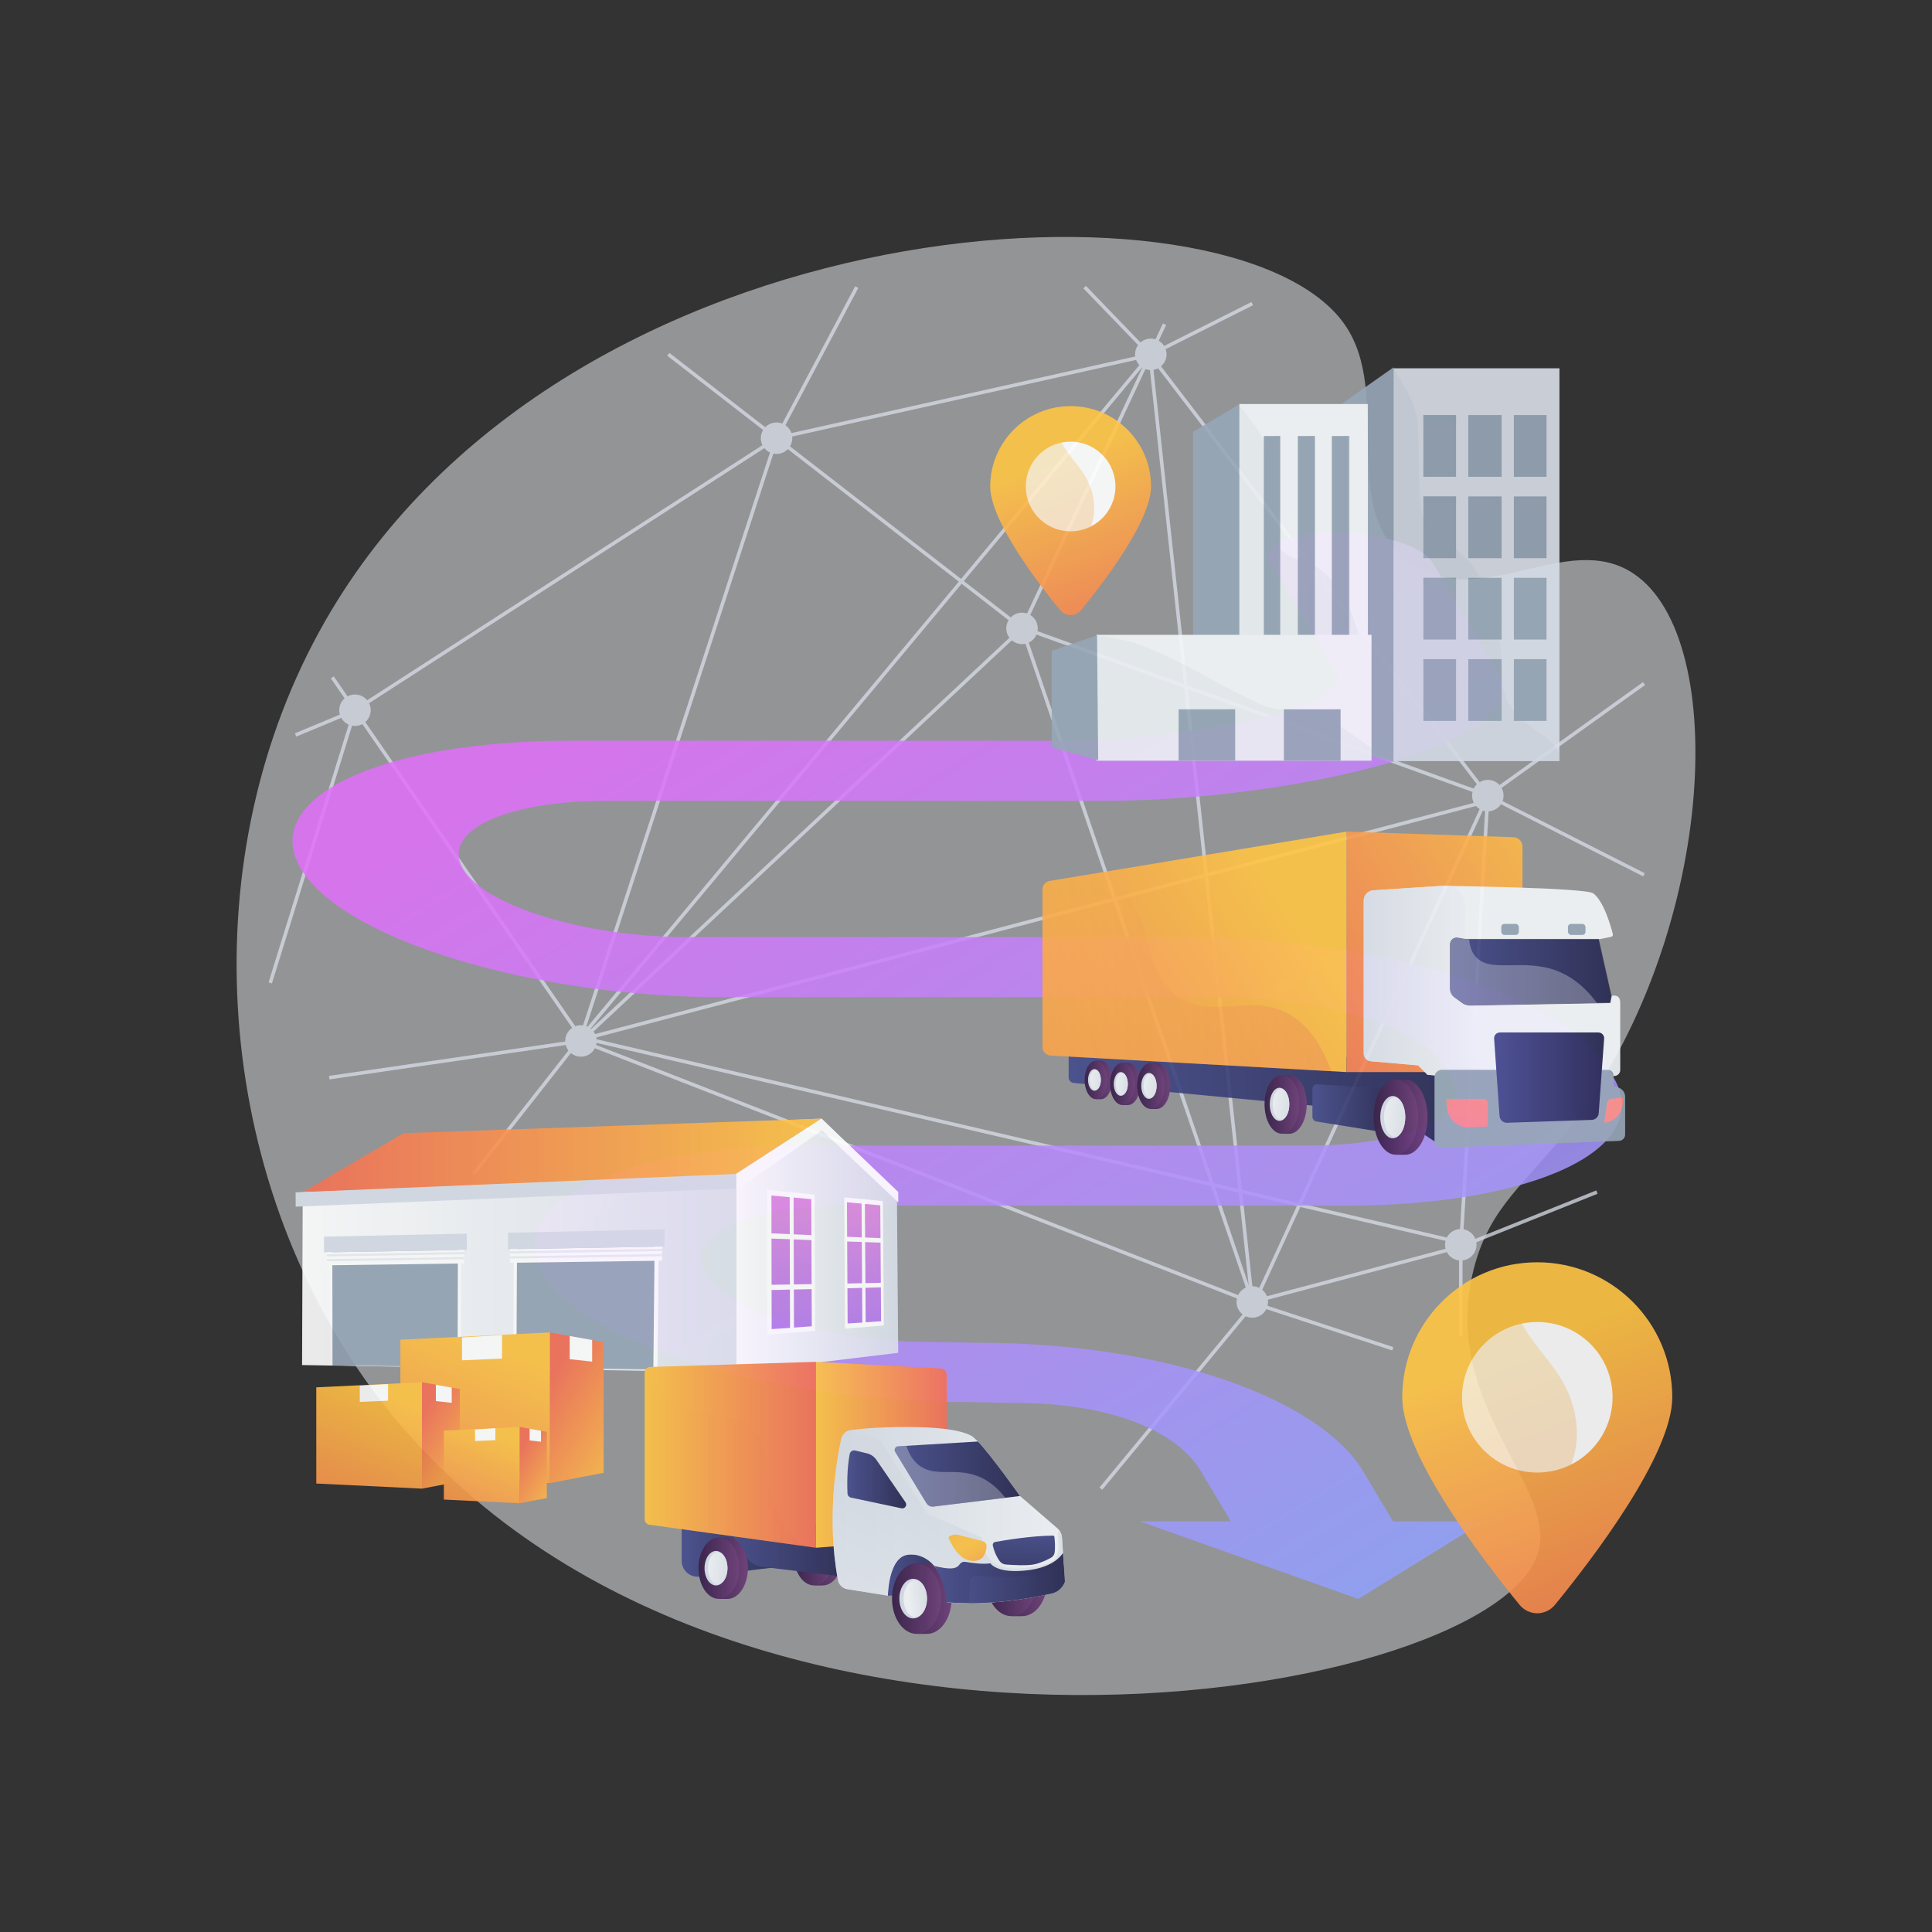 <?xml version="1.0" encoding="UTF-8"?>
<svg xmlns="http://www.w3.org/2000/svg" xmlns:xlink="http://www.w3.org/1999/xlink" viewBox="0 0 3710 3710">
  <rect x="0" y="0" width="3710" height="3710" fill="#333333" stroke="none"/>
  <defs>
    <style>
      .cls-1 {
        fill: url(#linear-gradient-2);
      }

      .cls-2 {
        fill: url(#linear-gradient-51);
      }

      .cls-3, .cls-4, .cls-5 {
        fill: #fff;
      }

      .cls-6 {
        fill: url(#linear-gradient-17);
      }

      .cls-7, .cls-8, .cls-9 {
        fill: #97a6b7;
      }

      .cls-10 {
        fill: url(#linear-gradient-43);
      }

      .cls-11 {
        fill: url(#linear-gradient-15);
      }

      .cls-12 {
        fill: url(#linear-gradient-58);
      }

      .cls-13 {
        opacity: .9;
      }

      .cls-14 {
        fill: url(#linear-gradient-18);
      }

      .cls-15 {
        fill: url(#linear-gradient-56);
      }

      .cls-16 {
        fill: url(#linear-gradient-40);
      }

      .cls-17 {
        fill: url(#linear-gradient-52);
      }

      .cls-18 {
        fill: url(#linear-gradient-28);
      }

      .cls-19 {
        fill: url(#linear-gradient-14);
      }

      .cls-20 {
        fill: url(#linear-gradient-36);
      }

      .cls-21 {
        fill: url(#linear-gradient-20);
      }

      .cls-22 {
        fill: url(#linear-gradient-6);
      }

      .cls-23 {
        fill: url(#linear-gradient-53);
      }

      .cls-24 {
        isolation: isolate;
      }

      .cls-25 {
        fill: url(#linear-gradient-60);
      }

      .cls-4 {
        mix-blend-mode: overlay;
      }

      .cls-4, .cls-26, .cls-27, .cls-28 {
        opacity: .3;
      }

      .cls-29 {
        fill: url(#linear-gradient-35);
      }

      .cls-30 {
        fill: url(#linear-gradient-48);
      }

      .cls-31 {
        fill: url(#linear-gradient-32);
      }

      .cls-32, .cls-33, .cls-9 {
        opacity: .5;
      }

      .cls-32, .cls-34 {
        fill: #f4f7fa;
      }

      .cls-35 {
        fill: url(#linear-gradient-11);
      }

      .cls-36 {
        fill: url(#linear-gradient-50);
      }

      .cls-37 {
        fill: url(#linear-gradient-63);
      }

      .cls-38 {
        fill: url(#linear-gradient-67);
      }

      .cls-39 {
        fill: url(#linear-gradient-66);
      }

      .cls-39, .cls-40, .cls-41, .cls-26, .cls-27, .cls-33, .cls-42, .cls-8, .cls-28, .cls-9 {
        mix-blend-mode: multiply;
      }

      .cls-39, .cls-42 {
        opacity: .6;
      }

      .cls-43 {
        fill: url(#linear-gradient-39);
      }

      .cls-44 {
        fill: url(#linear-gradient);
        opacity: .85;
      }

      .cls-45 {
        fill: url(#linear-gradient-10);
      }

      .cls-5 {
        mix-blend-mode: soft-light;
      }

      .cls-40 {
        fill: url(#linear-gradient-26);
        opacity: .8;
      }

      .cls-46 {
        fill: gray;
      }

      .cls-47 {
        fill: url(#linear-gradient-49);
      }

      .cls-48 {
        fill: url(#linear-gradient-37);
      }

      .cls-49 {
        fill: url(#linear-gradient-16);
      }

      .cls-41, .cls-8 {
        opacity: .1;
      }

      .cls-50 {
        opacity: .75;
      }

      .cls-51 {
        fill: url(#linear-gradient-31);
      }

      .cls-52 {
        fill: url(#linear-gradient-62);
      }

      .cls-53 {
        fill: url(#linear-gradient-41);
      }

      .cls-54 {
        fill: #d8dee8;
      }

      .cls-27 {
        fill: url(#linear-gradient-25);
      }

      .cls-55 {
        fill: url(#linear-gradient-21);
      }

      .cls-56 {
        fill: url(#linear-gradient-5);
      }

      .cls-57 {
        fill: url(#linear-gradient-64);
      }

      .cls-58 {
        fill: url(#linear-gradient-54);
      }

      .cls-59 {
        fill: url(#linear-gradient-45);
      }

      .cls-60 {
        fill: url(#linear-gradient-55);
      }

      .cls-61 {
        fill: url(#linear-gradient-34);
      }

      .cls-62 {
        fill: url(#linear-gradient-65);
      }

      .cls-42 {
        fill: url(#linear-gradient-61);
      }

      .cls-63 {
        fill: url(#linear-gradient-7);
      }

      .cls-64 {
        fill: url(#linear-gradient-24);
      }

      .cls-65 {
        fill: url(#linear-gradient-9);
      }

      .cls-66 {
        fill: url(#linear-gradient-22);
      }

      .cls-67 {
        fill: url(#linear-gradient-42);
      }

      .cls-68 {
        fill: url(#linear-gradient-3);
      }

      .cls-28 {
        fill: url(#linear-gradient-59);
      }

      .cls-69 {
        fill: url(#linear-gradient-27);
      }

      .cls-70 {
        fill: url(#linear-gradient-33);
      }

      .cls-71 {
        fill: url(#linear-gradient-38);
      }

      .cls-72 {
        fill: url(#linear-gradient-29);
      }

      .cls-73 {
        fill: url(#linear-gradient-30);
      }

      .cls-74 {
        fill: url(#linear-gradient-23);
      }

      .cls-75 {
        fill: url(#linear-gradient-19);
      }

      .cls-76 {
        fill: url(#linear-gradient-4);
      }

      .cls-77 {
        fill: url(#linear-gradient-8);
      }

      .cls-78 {
        fill: url(#linear-gradient-44);
      }

      .cls-79 {
        fill: url(#linear-gradient-57);
      }

      .cls-80 {
        fill: url(#linear-gradient-47);
      }

      .cls-81 {
        fill: url(#linear-gradient-46);
      }

      .cls-82 {
        fill: url(#linear-gradient-12);
      }

      .cls-83 {
        fill: url(#linear-gradient-13);
      }
    </style>
    <linearGradient id="linear-gradient" x1="2834.69" y1="3305.42" x2="1536.5" y2="1170.51" gradientUnits="userSpaceOnUse">
      <stop offset="0" stop-color="#85a8ff"/>
      <stop offset="1" stop-color="#e16ffb"/>
    </linearGradient>
    <linearGradient id="linear-gradient-2" x1="2918.59" y1="2589.06" x2="3179.64" y2="3261.47" gradientUnits="userSpaceOnUse">
      <stop offset="0" stop-color="#ffc444"/>
      <stop offset=".31" stop-color="#fba94a"/>
      <stop offset="1" stop-color="#f36f56"/>
    </linearGradient>
    <linearGradient id="linear-gradient-3" x1="2825.11" y1="2625.34" x2="3086.17" y2="3297.76" xlink:href="#linear-gradient-2"/>
    <linearGradient id="linear-gradient-4" x1="2036.05" y1="878.2" x2="2191.52" y2="1278.64" xlink:href="#linear-gradient-2"/>
    <linearGradient id="linear-gradient-5" x1="1980.39" y1="899.81" x2="2135.85" y2="1300.25" xlink:href="#linear-gradient-2"/>
    <linearGradient id="linear-gradient-6" x1="2052.1" y1="2100.56" x2="2868.3" y2="2100.56" gradientUnits="userSpaceOnUse">
      <stop offset="0" stop-color="#444b8c"/>
      <stop offset="1" stop-color="#26264f"/>
    </linearGradient>
    <linearGradient id="linear-gradient-7" x1="2520.24" y1="2129.61" x2="2674.53" y2="2129.61" xlink:href="#linear-gradient-6"/>
    <linearGradient id="linear-gradient-8" x1="2092.06" y1="2073.77" x2="2135.88" y2="2073.77" gradientUnits="userSpaceOnUse">
      <stop offset="0" stop-color="#311944"/>
      <stop offset="1" stop-color="#6b3976"/>
    </linearGradient>
    <linearGradient id="linear-gradient-9" x1="2082.83" x2="2126.65" xlink:href="#linear-gradient-8"/>
    <linearGradient id="linear-gradient-10" x1="2125.51" y1="2076.73" x2="2091.29" y2="2072.13" gradientUnits="userSpaceOnUse">
      <stop offset="0" stop-color="#d8dee8"/>
      <stop offset="1" stop-color="#f4f7fa"/>
    </linearGradient>
    <linearGradient id="linear-gradient-11" x1="2141.74" y1="2081.48" x2="2189.76" y2="2081.48" xlink:href="#linear-gradient-8"/>
    <linearGradient id="linear-gradient-12" x1="2131.63" y1="2081.48" x2="2179.64" y2="2081.48" xlink:href="#linear-gradient-8"/>
    <linearGradient id="linear-gradient-13" x1="2178.4" y1="2084.72" x2="2140.91" y2="2079.68" xlink:href="#linear-gradient-10"/>
    <linearGradient id="linear-gradient-14" x1="2194.81" y1="2085.21" x2="2247.23" y2="2085.21" xlink:href="#linear-gradient-8"/>
    <linearGradient id="linear-gradient-15" x1="2183.77" y1="2085.21" x2="2236.19" y2="2085.21" xlink:href="#linear-gradient-8"/>
    <linearGradient id="linear-gradient-16" x1="2234.83" y1="2088.75" x2="2193.9" y2="2083.24" xlink:href="#linear-gradient-10"/>
    <linearGradient id="linear-gradient-17" x1="2442.41" y1="2120.58" x2="2509.33" y2="2120.58" xlink:href="#linear-gradient-8"/>
    <linearGradient id="linear-gradient-18" x1="2428.31" y1="2120.58" x2="2495.24" y2="2120.58" xlink:href="#linear-gradient-8"/>
    <linearGradient id="linear-gradient-19" x1="2493.5" y1="2125.1" x2="2441.24" y2="2118.06" xlink:href="#linear-gradient-10"/>
    <linearGradient id="linear-gradient-20" x1="2655.8" y1="2145.22" x2="2741.3" y2="2145.22" xlink:href="#linear-gradient-8"/>
    <linearGradient id="linear-gradient-21" x1="2637.79" y1="2145.22" x2="2723.29" y2="2145.22" xlink:href="#linear-gradient-8"/>
    <linearGradient id="linear-gradient-22" x1="2721.08" y1="2150.99" x2="2654.31" y2="2142.01" xlink:href="#linear-gradient-10"/>
    <linearGradient id="linear-gradient-23" x1="2484.71" y1="1754.88" x2="1621.5" y2="2315.79" xlink:href="#linear-gradient-2"/>
    <linearGradient id="linear-gradient-24" x1="3061.89" y1="1632.5" x2="2406.92" y2="2048.99" xlink:href="#linear-gradient-2"/>
    <linearGradient id="linear-gradient-25" x1="2001.91" y1="1865.15" x2="2556.59" y2="1865.15" gradientUnits="userSpaceOnUse">
      <stop offset="0" stop-color="#ffc444"/>
      <stop offset="1" stop-color="#f36f56"/>
    </linearGradient>
    <linearGradient id="linear-gradient-26" x1="2618.75" y1="1885.63" x2="2841.09" y2="1885.63" xlink:href="#linear-gradient-10"/>
    <linearGradient id="linear-gradient-27" x1="2869.1" y1="2069.34" x2="3080.43" y2="2069.34" xlink:href="#linear-gradient-6"/>
    <linearGradient id="linear-gradient-28" x1="2837.32" y1="2066.36" x2="2733.2" y2="2429.11" gradientUnits="userSpaceOnUse">
      <stop offset="0" stop-color="#ff9085"/>
      <stop offset="1" stop-color="#fb6fbb"/>
    </linearGradient>
    <linearGradient id="linear-gradient-29" x1="3095.14" y1="2140.36" x2="2991.02" y2="2503.11" xlink:href="#linear-gradient-28"/>
    <linearGradient id="linear-gradient-30" x1="2785.03" y1="1865.68" x2="3094.39" y2="1865.68" xlink:href="#linear-gradient-6"/>
    <linearGradient id="linear-gradient-31" x1="2275.7" y1="2391.77" x2="3273.25" y2="2391.77" gradientTransform="translate(3853.3) rotate(-180) scale(1 -1)" gradientUnits="userSpaceOnUse">
      <stop offset="0" stop-color="#d8dee8"/>
      <stop offset="1" stop-color="#fff"/>
    </linearGradient>
    <linearGradient id="linear-gradient-32" x1="2275.7" y1="2218.76" x2="3272" y2="2218.76" gradientTransform="translate(3853.3) rotate(-180) scale(1 -1)" xlink:href="#linear-gradient-25"/>
    <linearGradient id="linear-gradient-33" x1="2860.95" y1="2335.07" x2="2858.49" y2="2417.85" xlink:href="#linear-gradient-31"/>
    <linearGradient id="linear-gradient-34" x1="2128.47" x2="2439.1" xlink:href="#linear-gradient-31"/>
    <linearGradient id="linear-gradient-35" x1="2269.2" y1="2591.83" x2="2283.97" y2="2285.38" xlink:href="#linear-gradient-31"/>
    <linearGradient id="linear-gradient-36" x1="2202.36" y1="2283.11" x2="2178.04" y2="2718.7" gradientTransform="translate(3853.3) rotate(-180) scale(1 -1)" gradientUnits="userSpaceOnUse">
      <stop offset="0" stop-color="#e38ddd"/>
      <stop offset="1" stop-color="#9571f6"/>
    </linearGradient>
    <linearGradient id="linear-gradient-37" x1="2342.37" y1="2267.43" x2="2315.57" y2="2747.36" xlink:href="#linear-gradient-36"/>
    <linearGradient id="linear-gradient-38" x1="2641.55" y1="2587.96" x2="2856.36" y2="3115.43" gradientTransform="translate(3603.89) rotate(-180) scale(1 -1)" xlink:href="#linear-gradient-2"/>
    <linearGradient id="linear-gradient-39" x1="2374.54" y1="2788.05" x2="2563.1" y2="2671.1" gradientTransform="translate(3603.89) rotate(-180) scale(1 -1)" xlink:href="#linear-gradient-2"/>
    <linearGradient id="linear-gradient-40" x1="2859.89" y1="2674.95" x2="3011.61" y2="3047.51" gradientTransform="translate(3603.89) rotate(-180) scale(1 -1)" xlink:href="#linear-gradient-2"/>
    <linearGradient id="linear-gradient-41" x1="2671.3" y1="2816.28" x2="2804.48" y2="2733.68" gradientTransform="translate(3603.89) rotate(-180) scale(1 -1)" xlink:href="#linear-gradient-2"/>
    <linearGradient id="linear-gradient-42" x1="2653.54" y1="2754.94" x2="2762.35" y2="3022.13" gradientTransform="translate(3603.89) rotate(-180) scale(1 -1)" xlink:href="#linear-gradient-2"/>
    <linearGradient id="linear-gradient-43" x1="2518.29" y1="2856.3" x2="2613.8" y2="2797.06" gradientTransform="translate(3603.89) rotate(-180) scale(1 -1)" xlink:href="#linear-gradient-2"/>
    <linearGradient id="linear-gradient-44" x1="4437.59" y1="3018.14" x2="4583.47" y2="3018.14" gradientTransform="translate(-2745.11)" xlink:href="#linear-gradient-6"/>
    <linearGradient id="linear-gradient-45" x1="4285.74" y1="2985.56" x2="4364.09" y2="2985.56" gradientTransform="translate(-2745.11)" xlink:href="#linear-gradient-8"/>
    <linearGradient id="linear-gradient-46" x1="4269.24" y1="2985.56" x2="4347.59" y2="2985.56" gradientTransform="translate(-2745.11)" xlink:href="#linear-gradient-8"/>
    <linearGradient id="linear-gradient-47" x1="4659.71" y1="3037.44" x2="4755.69" y2="3037.44" gradientTransform="translate(-2745.11)" xlink:href="#linear-gradient-8"/>
    <linearGradient id="linear-gradient-48" x1="4639.49" y1="3037.44" x2="4735.47" y2="3037.44" gradientTransform="translate(-2745.11)" xlink:href="#linear-gradient-8"/>
    <linearGradient id="linear-gradient-49" x1="4477.96" y1="3069.78" x2="4572.45" y2="3069.78" gradientTransform="translate(-2745.11)" xlink:href="#linear-gradient-8"/>
    <linearGradient id="linear-gradient-50" x1="4458.06" y1="3069.78" x2="4552.55" y2="3069.78" gradientTransform="translate(-2745.11)" xlink:href="#linear-gradient-8"/>
    <linearGradient id="linear-gradient-51" x1="4534.79" y1="3066.3" x2="4491.53" y2="3070.98" gradientTransform="translate(-2745.11)" xlink:href="#linear-gradient-10"/>
    <linearGradient id="linear-gradient-52" x1="4054.05" y1="2977.16" x2="4259.85" y2="2977.16" gradientTransform="translate(-2745.11)" xlink:href="#linear-gradient-6"/>
    <linearGradient id="linear-gradient-53" x1="4131.22" y1="2972.15" x2="4376" y2="2972.15" gradientTransform="translate(-2745.11)" xlink:href="#linear-gradient-6"/>
    <linearGradient id="linear-gradient-54" x1="4102.9" y1="3011.4" x2="4181.25" y2="3011.4" gradientTransform="translate(-2745.11)" xlink:href="#linear-gradient-8"/>
    <linearGradient id="linear-gradient-55" x1="4086.4" y1="3011.4" x2="4164.75" y2="3011.4" gradientTransform="translate(-2745.11)" xlink:href="#linear-gradient-8"/>
    <linearGradient id="linear-gradient-56" x1="4162.48" y1="3016.66" x2="4101.67" y2="3008.48" gradientTransform="translate(-2745.11)" xlink:href="#linear-gradient-10"/>
    <linearGradient id="linear-gradient-57" x1="3983.11" y1="2793.63" x2="4312.08" y2="2793.63" gradientTransform="translate(-2745.11)" xlink:href="#linear-gradient-25"/>
    <linearGradient id="linear-gradient-58" x1="4312.08" y1="2793.63" x2="4563.1" y2="2793.63" gradientTransform="translate(-2745.11)" xlink:href="#linear-gradient-25"/>
    <linearGradient id="linear-gradient-59" x1="3983.11" y1="2797.22" x2="4281.69" y2="2797.22" gradientTransform="translate(-2745.11)" xlink:href="#linear-gradient-25"/>
    <linearGradient id="linear-gradient-60" x1="4343.98" y1="2909.48" x2="4789.95" y2="2909.48" gradientTransform="translate(-2745.11)" xlink:href="#linear-gradient-10"/>
    <linearGradient id="linear-gradient-61" x1="4564.07" y1="2917.46" x2="4358.27" y2="3243.31" gradientTransform="translate(-2745.11)" xlink:href="#linear-gradient-10"/>
    <linearGradient id="linear-gradient-62" x1="4463.09" y1="2830.66" x2="4703.84" y2="2830.66" gradientTransform="translate(-2745.11)" xlink:href="#linear-gradient-6"/>
    <linearGradient id="linear-gradient-63" x1="4711.81" y1="2934.98" x2="4709.48" y2="3072.19" gradientTransform="translate(-2745.11)" xlink:href="#linear-gradient-6"/>
    <linearGradient id="linear-gradient-64" x1="4584.77" y1="2928.26" x2="4654.15" y2="3050.65" gradientTransform="translate(-2745.11)" gradientUnits="userSpaceOnUse">
      <stop offset="0" stop-color="#fcb148"/>
      <stop offset=".05" stop-color="#fdb946"/>
      <stop offset=".14" stop-color="#fec144"/>
      <stop offset=".32" stop-color="#ffc444"/>
      <stop offset=".48" stop-color="#fdb946"/>
      <stop offset=".78" stop-color="#f99c4c"/>
      <stop offset=".87" stop-color="#f8924f"/>
      <stop offset="1" stop-color="#f8924f"/>
    </linearGradient>
    <linearGradient id="linear-gradient-65" x1="4539.31" y1="3030.39" x2="4789.95" y2="3030.39" gradientTransform="translate(-2745.11)" xlink:href="#linear-gradient-6"/>
    <linearGradient id="linear-gradient-66" x1="4605.1" y1="3041.95" x2="4789.95" y2="3041.95" gradientTransform="translate(-2745.11)" xlink:href="#linear-gradient-6"/>
    <linearGradient id="linear-gradient-67" x1="4372.13" y1="2840.85" x2="4485.27" y2="2840.85" gradientTransform="translate(-2745.11)" xlink:href="#linear-gradient-6"/>
  </defs>
  <g class="cls-24">
    <g id="Illustration">
      <path class="cls-32" d="M2582.26,623.29c94.09,135.18-16.23,354.35,123.38,456.02,135.9,98.97,302.84-63.25,430.92,21.94,189.99,126.38,155.3,704.65-122.48,1063.94-83.54,108.05-153.34,150.09-184.25,272.29-66.38,262.4,166.92,418.49,122.52,548.26-99.96,292.21-1637.34,537.41-2254.21-340.78-288.1-410.15-331.21-1002.41-73.8-1452.24,465.14-812.83,1746.82-872.77,1957.93-569.44Z"/>
      <g class="cls-50">
        <polygon class="cls-54" points="2409.97 2506.93 2406.97 2505.76 1109.27 2000.14 1113.23 1996.44 1957.34 1206.91 1281.3 683.12 1285.47 677.74 1967.84 1206.43 1964.92 1209.16 1121.85 1997.72 2406.46 2498.24 2852.39 1529.74 1970.16 1211.33 1972.48 1204.91 2861.69 1525.84 2860.14 1529.22 2409.97 2506.93"/>
        <rect class="cls-54" x="629.86" y="2030.73" width="488.25" height="6.82" transform="translate(-283.98 147.16) rotate(-8.28)"/>
        <polygon class="cls-54" points="2116.6 2860.79 2111.34 2856.45 2407.07 2498.62 2675.6 2586.85 2673.47 2593.33 2409.36 2506.55 2116.6 2860.79"/>
        <polygon class="cls-54" points="2397.62 2487.97 1958.92 1206.47 1959.5 1205.23 2233.11 621.18 2239.28 624.07 1966.27 1206.87 2404.08 2485.76 2397.62 2487.97"/>
        <polygon class="cls-54" points="3155.39 1682.96 2850.49 1528.3 3154.95 1309.9 3158.92 1315.45 2863.59 1527.29 3158.48 1676.88 3155.39 1682.96"/>
        <circle class="cls-54" cx="1962.59" cy="1206.67" r="30.22"/>
        <circle class="cls-54" cx="2857.04" cy="1527.79" r="30.22"/>
        <circle class="cls-54" cx="2404.72" cy="2500.17" r="30.22"/>
        <circle class="cls-54" cx="1115.56" cy="1998.93" r="30.22"/>
        <circle class="cls-54" cx="681.64" cy="1363.81" r="30.22"/>
        <circle class="cls-54" cx="1491.19" cy="841.44" r="30.22"/>
        <circle class="cls-54" cx="2209.87" cy="680.43" r="30.22"/>
        <circle class="cls-54" cx="2805.11" cy="2390.33" r="30.22"/>
        <polygon class="cls-54" points="2808.52 2565.48 2801.7 2565.48 2801.7 2391.47 3065.27 2286.02 3067.81 2292.35 2808.52 2396.08 2808.52 2565.48"/>
        <polygon class="cls-54" points="1116.66 1999.8 635.31 1302.72 640.92 1298.84 1114.45 1984.59 1488.55 838.53 2201.85 679.68 2080.37 553.7 2085.28 548.96 2215.2 683.69 1493.83 844.34 1116.66 1999.8"/>
        <rect class="cls-54" x="326.18" y="1622.2" width="548.28" height="6.82" transform="translate(-1130.21 1716.35) rotate(-72.73)"/>
        <polygon class="cls-54" points="568.96 1414.52 566.33 1408.22 680.05 1360.77 1488.59 839.05 1642.17 549.73 1648.2 552.93 1493.79 843.82 1493.04 844.3 683.23 1366.84 568.96 1414.52"/>
        <rect class="cls-54" x="1101.49" y="1762.54" width="1779.32" height="6.82" transform="translate(-383.82 564.8) rotate(-14.74)"/>
        <polygon class="cls-54" points="2795.26 2387.36 1116.9 1996.01 912.24 2256.43 906.88 2252.21 1114.22 1988.38 2796.82 2380.72 2795.26 2387.36"/>
        <path class="cls-54" d="M2401.76,2504.49l-195.76-1814.44L1118.18,1994.38l-5.24-4.37L2204.16,681.6l-.85-1.11,3.05-1.53,4.69-5.63,.34,3.1,191.8-96.46,3.06,6.1-192.52,96.82,646.78,843.85-.08,1.27-52.08,868.44-406.61,108.04Zm-188.54-1811.07l194.47,1802.43,394.16-104.74,51.71-862.25-640.34-835.44Z"/>
      </g>
      <path class="cls-44" d="M1628.55,2315.27h953.1c366.13,0,597.94-110.48,516.75-246.27l-13.95-23.32c-81.19-135.79-445.11-246.27-811.23-246.27h-953.1c-194.45,0-387.73-58.67-430.85-130.79-43.12-72.12,80-130.79,274.44-130.79h953.1c366.13,0,841.69-110.48,760.49-246.27l-126.67-211.86c-19.07-31.89-104.22-57.74-190.19-57.74s-140.22,25.85-121.15,57.74l126.67,211.86c43.12,72.12-323.74,130.79-518.19,130.79h-953.1c-366.13,0-597.94,110.48-516.75,246.27,81.19,135.79,445.11,246.27,811.23,246.27h953.1c194.45,0,387.73,58.67,430.85,130.79l13.95,23.32c43.12,72.12-80,130.79-274.44,130.79h-953.1c-366.13,0-597.94,110.48-516.75,246.27,81.19,135.79,445.11,246.27,811.23,246.27l94.49,1.71c194.45,0,314.25,58.67,357.37,130.79l57.72,96.54h-174.73l419.54,149.07,241.28-149.07h-174.73l-57.72-96.54c-81.19-135.79-371.63-246.27-737.76-246.27l-94.49-1.71c-194.45,0-387.73-58.67-430.85-130.79-43.12-72.12,80-130.79,274.44-130.79Z"/>
      <g class="cls-13">
        <g>
          <path class="cls-1" d="M3211.25,2683.17c0,110.77-155.18,312.9-225.41,398.7-17.48,21.35-50.15,21.35-67.62,0-70.23-85.8-225.41-287.93-225.41-398.7,0-143.16,116.06-259.22,259.22-259.22s259.22,116.06,259.22,259.22Z"/>
          <circle class="cls-3" cx="2952.03" cy="2683.17" r="144.57" transform="translate(-1032.66 2873.28) rotate(-45)"/>
          <g class="cls-26">
            <path class="cls-68" d="M2950.88,2975.44c16.45-108.31,87.97-142.97,75.69-245.24-14.16-117.94-118.59-149.35-121.11-254.32-.41-16.9,1.89-33.2,6.23-48.8-124.01,19.37-218.89,126.65-218.89,256.09,0,110.77,155.18,312.9,225.41,398.7,10.29,12.57,25.84,17.73,40.45,15.5-12.57-47.44-12.95-87.95-7.79-121.93Z"/>
          </g>
        </g>
        <g>
          <g>
            <g>
              <rect class="cls-9" x="2741.1" y="790.43" width="64.01" height="12.57"/>
              <rect class="cls-9" x="2741.1" y="946.68" width="64.01" height="12.57"/>
              <rect class="cls-9" x="2741.1" y="1102.93" width="64.01" height="12.57"/>
              <g>
                <polygon class="cls-7" points="2675.86 705.45 2675.86 1461.57 2573.97 1438.65 2573.97 777.23 2675.86 705.45"/>
                <rect class="cls-54" x="2675.86" y="707.24" width="318.73" height="754.32"/>
                <g>
                  <rect class="cls-7" x="2733.34" y="797.04" width="62.7" height="118.54"/>
                  <rect class="cls-7" x="2819.55" y="797.04" width="64.01" height="118.54"/>
                  <rect class="cls-7" x="2907.07" y="797.04" width="62.7" height="118.54"/>
                  <rect class="cls-7" x="2733.34" y="953.3" width="62.7" height="118.54"/>
                  <rect class="cls-7" x="2819.55" y="953.3" width="64.01" height="118.54"/>
                  <rect class="cls-7" x="2907.07" y="953.3" width="62.7" height="118.54"/>
                  <rect class="cls-7" x="2733.34" y="1109.55" width="62.7" height="118.54"/>
                  <rect class="cls-7" x="2819.55" y="1109.55" width="64.01" height="118.54"/>
                  <rect class="cls-7" x="2907.07" y="1109.55" width="62.7" height="118.54"/>
                  <rect class="cls-7" x="2733.34" y="1265.8" width="62.7" height="118.54"/>
                  <rect class="cls-7" x="2819.55" y="1265.8" width="64.01" height="118.54"/>
                  <rect class="cls-7" x="2907.07" y="1265.8" width="62.7" height="118.54"/>
                </g>
                <rect class="cls-9" x="2733.34" y="797.04" width="62.7" height="12.57"/>
                <rect class="cls-9" x="2733.34" y="953.3" width="62.7" height="12.57"/>
                <rect class="cls-9" x="2733.34" y="1109.55" width="62.7" height="12.57"/>
                <rect class="cls-9" x="2733.34" y="1265.8" width="62.7" height="12.57"/>
                <path class="cls-8" d="M2994.59,1449.05v12.52h-318.73l-101.89-22.92v-111.93c6.82-23.87,15.05-47.11,24.82-66.31,37.45-73.64,25.25-103.58,33.09-157.46,7.84-53.88-9.58-346.02,43.98-395.72,50.07,83.21,46.59,79.62,48.33,168.23,.93,47.4,.86,89.32,9.14,120.44,7.18,27.05,20.68,45.92,46.59,53.16,5.45,1.53,10.83,3.95,16.11,7.2,16.85,10.33,32.7,28.99,46.12,53.27,17.66,31.88,31.21,73.44,37.52,118.54,1.74,12.34,2.93,24.96,3.5,37.72,.2,4.24,.33,8.51,.38,12.79,.05,3.72,.05,7.44,0,11.15-.03,1.31-.03,2.6,0,3.88,.25,32.22,9.91,54.44,23.51,71.48,5.76,7.22,12.23,13.51,18.99,19.24,27.03,22.88,58.72,36.69,68.53,64.71Z"/>
              </g>
            </g>
            <g>
              <polygon class="cls-7" points="2379.86 776.41 2379.86 1332.09 2291.04 1315.26 2291.04 829.18 2371.82 781.19 2378.84 777.01 2379.86 776.41"/>
              <rect class="cls-34" x="2379.86" y="775.86" width="246.89" height="556.23"/>
              <rect class="cls-7" x="2426.89" y="837.3" width="31.35" height="458.27"/>
              <rect class="cls-7" x="2492.2" y="837.3" width="32.66" height="458.27"/>
              <rect class="cls-7" x="2557.52" y="837.3" width="32.66" height="458.27"/>
              <rect class="cls-9" x="2447.79" y="837.3" width="10.45" height="458.27"/>
              <rect class="cls-9" x="2514.41" y="837.3" width="10.45" height="458.27"/>
              <rect class="cls-9" x="2581.03" y="837.3" width="10.45" height="458.27"/>
              <path class="cls-8" d="M2626.75,1332.06v.03h-246.89l-88.83-16.84v-56.54c41.15-62.96,27.6-89.15,36.48-135.85,8.67-45.59-9.63-285.84,44.3-341.67,1.95-2.04,3.98-3.82,6.13-5.33,.3,.38,.6,.76,.9,1.15,.34,.43,.68,.86,1.02,1.3,28.06,35.68,40.91,52.72,47.03,70.83,5.96,17.65,5.51,36.31,6.48,74.25,1.2,46.66,.95,87.25,14.42,115.2,2.82,5.89,6.26,11.21,10.45,15.91,8.14,9.15,19.11,15.94,33.96,19.91,1.65,.45,3.33,.86,5.07,1.23,5.79,1.23,11.51,3.15,17.14,5.69,3.53,1.58,7.01,3.4,10.45,5.48,11.53,6.89,22.55,16.35,32.66,27.86,8.54,9.71,16.45,20.87,23.51,33.14,3.23,5.61,6.28,11.46,9.14,17.52,.44,.93,.87,1.86,1.31,2.81,15.99,34.93,25.47,76.36,24.64,118.53-.37,18.36,3.71,33.14,10.63,45.39Z"/>
            </g>
            <g>
              <g>
                <rect class="cls-34" x="2105.38" y="1219.07" width="528.31" height="241.71"/>
                <g class="cls-41">
                  <path class="cls-7" d="M2534.23,1373.89c-39.71-12.09-87.36-6.05-119.13-24.19-97.66-42.48-199.5-122.25-309.72-128.76v239.83h528.31v-23.51c-32.04-23.67-63.49-47.4-99.46-63.37Z"/>
                </g>
                <polygon class="cls-7" points="2108.83 1459.68 2019.58 1435.37 2019.58 1249.87 2106.63 1219.93 2108.83 1459.68"/>
              </g>
              <rect class="cls-7" x="2465.41" y="1362.11" width="108.71" height="98.52"/>
              <rect class="cls-9" x="2563.67" y="1362.11" width="10.45" height="98.52"/>
              <rect class="cls-7" x="2263.21" y="1362.11" width="108.71" height="98.52"/>
              <rect class="cls-9" x="2359.76" y="1362.11" width="10.45" height="98.52"/>
            </g>
          </g>
          <g>
            <path class="cls-76" d="M2210.34,934.24c0,65.97-92.42,186.34-134.24,237.44-10.41,12.72-29.86,12.72-40.27,0-41.82-51.1-134.24-171.47-134.24-237.44,0-85.26,69.12-154.37,154.37-154.37s154.37,69.12,154.37,154.37Z"/>
            <circle class="cls-3" cx="2055.97" cy="934.24" r="86.1" transform="translate(674.35 2720.57) rotate(-76.72)"/>
            <g class="cls-26">
              <path class="cls-56" d="M2055.29,1108.3c9.79-64.5,52.39-85.14,45.08-146.05-8.43-70.24-70.62-88.94-72.12-151.46-.24-10.06,1.13-19.77,3.71-29.06-73.85,11.54-130.36,75.42-130.36,152.51,0,65.97,92.42,186.34,134.24,237.44,6.13,7.48,15.39,10.56,24.09,9.23-7.48-28.25-7.71-52.38-4.64-72.62Z"/>
            </g>
          </g>
        </g>
        <g>
          <path class="cls-22" d="M2052.1,2009.21v59.65c0,5.55,4.2,10.2,9.72,10.76l610.75,57.88,82.21,54.4,113.52-151-816.2-31.69Z"/>
          <path class="cls-63" d="M2520.24,2091.2v53.39c0,4.48,3.25,8.29,7.67,9l146.63,23.55-4.26-86.07-140.34-8.97c-5.25-.34-9.7,3.83-9.7,9.1Z"/>
          <g>
            <path class="cls-77" d="M2113.97,2036.73c-.5,0-.99,.04-1.48,.09l-7.75-.09,.05,3.41c-7.51,5.87-12.73,18.72-12.73,33.63s5.63,28.77,13.63,34.29l.04,2.75h8.25c12.1,0,21.91-16.58,21.91-37.04s-9.81-37.04-21.91-37.04Z"/>
            <ellipse class="cls-65" cx="2104.74" cy="2073.77" rx="21.91" ry="37.04"/>
            <ellipse class="cls-54" cx="2101.66" cy="2073.77" rx="12.31" ry="20.81"/>
            <ellipse class="cls-45" cx="2103.52" cy="2073.77" rx="10.45" ry="19.32"/>
          </g>
          <g>
            <path class="cls-35" d="M2165.75,2040.9c-.54,0-1.08,.04-1.62,.1l-8.5-.1,.05,3.74c-8.23,6.44-13.94,20.51-13.94,36.84s6.17,31.52,14.93,37.57l.04,3.01h9.04c13.26,0,24.01-18.17,24.01-40.58s-10.75-40.58-24.01-40.58Z"/>
            <ellipse class="cls-82" cx="2155.64" cy="2081.48" rx="24.01" ry="40.58"/>
            <ellipse class="cls-54" cx="2152.26" cy="2081.48" rx="13.49" ry="22.8"/>
            <ellipse class="cls-83" cx="2154.3" cy="2081.48" rx="11.45" ry="21.17"/>
          </g>
          <g>
            <path class="cls-19" d="M2221.02,2040.9c-.59,0-1.18,.05-1.77,.11l-9.28-.11,.05,4.08c-8.99,7.03-15.22,22.39-15.22,40.23s6.74,34.41,16.3,41.02l.04,3.29h9.87c14.48,0,26.21-19.84,26.21-44.31s-11.74-44.31-26.21-44.31Z"/>
            <ellipse class="cls-11" cx="2209.98" cy="2085.21" rx="26.21" ry="44.31"/>
            <ellipse class="cls-54" cx="2206.3" cy="2085.21" rx="14.73" ry="24.89"/>
            <path class="cls-49" d="M2221.02,2085.21c0,12.76-5.6,23.11-12.5,23.11s-12.5-10.35-12.5-23.11,5.6-23.11,12.5-23.11,12.5,10.35,12.5,23.11Z"/>
          </g>
          <g>
            <path class="cls-6" d="M2475.87,2064.01c-.76,0-1.51,.06-2.26,.14l-11.84-.14,.07,5.21c-11.47,8.97-19.44,28.58-19.44,51.35s8.6,43.93,20.81,52.37l.06,4.2h12.6c18.48,0,33.46-25.33,33.46-56.57s-14.98-56.57-33.46-56.57Z"/>
            <ellipse class="cls-14" cx="2461.77" cy="2120.58" rx="33.46" ry="56.57"/>
            <ellipse class="cls-54" cx="2457.07" cy="2120.58" rx="18.8" ry="31.78"/>
            <ellipse class="cls-75" cx="2459.91" cy="2120.58" rx="15.96" ry="29.5"/>
          </g>
          <g>
            <path class="cls-21" d="M2698.55,2072.95c-.97,0-1.93,.07-2.88,.18l-15.13-.18,.09,6.66c-14.66,11.46-24.83,36.52-24.83,65.61s10.99,56.12,26.58,66.9l.07,5.36h16.1c23.61,0,42.75-32.35,42.75-72.26s-19.14-72.27-42.75-72.27Z"/>
            <ellipse class="cls-55" cx="2680.54" cy="2145.22" rx="42.75" ry="72.26"/>
            <ellipse class="cls-54" cx="2674.53" cy="2145.22" rx="24.02" ry="40.6"/>
            <ellipse class="cls-66" cx="2678.17" cy="2145.22" rx="20.38" ry="37.69"/>
          </g>
          <path class="cls-74" d="M2015.77,1691.69c-8,1.33-13.86,8.25-13.86,16.36v302.38c0,8.8,6.87,16.06,15.66,16.55l568.35,31.71v-461.79l-570.14,94.8Z"/>
          <path class="cls-64" d="M2906.41,1607.67l-320.5-10.78v461.79h337.74v-433.19c0-9.62-7.62-17.5-17.23-17.82Z"/>
          <path class="cls-27" d="M2465.83,1942.6c-72.99-33.62-141.49,17.69-208.27-31.9-58.48-43.43-39.63-107.79-86.31-183.88-10.69-17.42-25.01-35.71-44.57-53.58l-110.91,18.44c-8,1.33-13.86,8.25-13.86,16.36v302.38c0,8.8,6.87,16.06,15.66,16.55l539.03,30.07c-24.74-67.67-58.35-99.51-90.77-114.44Z"/>
          <path class="cls-34" d="M3094.39,1912.58l-23.69-59.57-.7-49.25,23.93-4.79c2.32-.46,3.78-2.76,3.21-5.06-3.62-14.52-16.86-62.5-37.46-78.35-14.52-11.17-289.89-14.51-289.89-14.51l-132.54,8.62c-10.41,.68-18.51,9.32-18.51,19.75v293.69c0,7.71,5.89,14.13,13.57,14.8l90.98,7.89,18.01,18.21s257.86,20.65,360.77,1.88c5.33-.97,9.21-5.58,9.21-11v-129.18c0-18.76-16.89-13.14-16.89-13.14Z"/>
          <path class="cls-40" d="M2814.82,1930.41s-2.81-127.59,0-180.13c1.36-25.48-11.4-40.35-24.91-48.93-12.59-.2-20.13-.29-20.13-.29l-132.54,8.62c-10.41,.68-18.51,9.32-18.51,19.75v293.69c0,7.71,5.89,14.13,13.57,14.8l90.98,7.89,18.01,18.21s42.46,3.4,99.79,6.19v-108.83l-26.27-30.96Z"/>
          <path class="cls-7" d="M3108.34,2088.78l-10.2-3.57v-20.67c0-5.57-4.52-10.09-10.09-10.09h-319.33c-7.7,0-13.95,6.24-13.95,13.95v123.5c0,6.79,5.65,12.23,12.44,11.97l341.93-13.15c6.43-.25,11.52-5.53,11.52-11.97v-72.61c0-7.82-4.94-14.78-12.32-17.36Z"/>
          <path class="cls-69" d="M3069.43,1982.67h-189.34c-6.38,0-11.41,5.4-10.97,11.76l10.43,148.66c.52,7.47,6.86,13.18,14.35,12.93l162.67-5.51c7.1-.24,12.89-5.8,13.4-12.89l10.43-143.15c.46-6.37-4.58-11.8-10.97-11.8Z"/>
          <g class="cls-26">
            <path class="cls-7" d="M3108.34,2088.78l-10.2-3.57v-20.67c0-4.4-2.83-8.14-6.76-9.51l-19.43,91.37c-2.31,10.88-11.72,18.8-22.84,19.24l-149.24,5.8c-10.7,.42-20.41-6.22-23.92-16.33l-34.88-100.65h-72.36c-7.7,0-13.95,6.24-13.95,13.95v123.5c0,6.79,5.65,12.23,12.44,11.97l341.93-13.15c6.43-.25,11.52-5.53,11.52-11.97v-72.61c0-7.82-4.94-14.78-12.32-17.36Z"/>
          </g>
          <path class="cls-18" d="M2857.04,2163.07l-35.51,1.78c-22.05,1.1-40.99-15.48-42.81-37.48l-1.43-17.26h71.09c4.78,0,8.66,3.88,8.66,8.66v44.31Z"/>
          <path class="cls-72" d="M3086.1,2117.41l-5.67,38.61s37.43-1.31,36.5-48.5l-23.23,2.55c-3.91,.43-7.03,3.44-7.6,7.33Z"/>
          <path class="cls-46" d="M2822.94,1931.03c-5.54,0-11.02-1.79-15.49-5.06l-14.61-10.7c-5.37-3.94-8.58-10.26-8.58-16.92v-85.05c0-3.83,1.68-7.45,4.61-9.92,2.93-2.46,6.79-3.51,10.55-2.86l14.32,2.47h256.87s.14,.59,.14,.59l24.43,108.98-.03,.16-2.7,13.51h-.62s-268.43,4.78-268.43,4.78c-.15,0-.31,0-.46,0Zm-25.73-129.15c-2.67,0-5.27,.94-7.34,2.68-2.58,2.17-4.07,5.36-4.07,8.74v85.05c0,6.17,2.97,12.03,7.95,15.67l14.61,10.7c4.21,3.08,9.37,4.77,14.58,4.77,.14,0,.29,0,.43,0l267.81-4.76,2.42-12.13-24.22-108.06h-255.77l-14.45-2.48c-.65-.11-1.3-.17-1.95-.17Z"/>
          <path class="cls-73" d="M3070,1803.75h-256.39l-14.32-2.47c-7.45-1.28-14.26,4.45-14.26,12.01v85.05c0,6.44,3.07,12.49,8.26,16.29l14.61,10.7c4.48,3.28,9.92,5.01,15.48,4.91l268.42-4.77,2.58-12.9-24.39-108.83Z"/>
          <g>
            <rect class="cls-7" x="2882.84" y="1774.2" width="33.77" height="21.11" rx="5.98" ry="5.98"/>
            <rect class="cls-7" x="3010.9" y="1774.2" width="33.77" height="21.11" rx="5.98" ry="5.98"/>
          </g>
          <path class="cls-4" d="M2989.79,1864.27c-66.16-25.3-128.4,6.23-156.91-28.14-7.71-9.3-10.82-20.86-11.54-32.37h-7.72l-14.32-2.47c-7.45-1.28-14.26,4.45-14.26,12.01v85.05c0,6.44,3.07,12.49,8.26,16.29l14.61,10.7c4.48,3.28,9.92,5.01,15.48,4.91l243.15-4.32c-27.49-37.05-55.4-53.5-76.75-61.66Z"/>
        </g>
        <g>
          <g>
            <polygon class="cls-51" points="581.31 2289.4 580.06 2621.3 1414.21 2635.43 1577.6 2148.11 773.5 2182.73 776.63 2196.8 581.31 2289.4"/>
            <polygon class="cls-31" points="581.31 2289.4 775.06 2175.96 1577.6 2148.11 1399.28 2262.89 581.31 2289.4"/>
            <polygon class="cls-70" points="567.8 2317.15 1413.99 2282.26 1413.99 2254.32 567.65 2289.68 567.8 2317.15"/>
            <g>
              <polygon class="cls-61" points="1577.6 2148.11 1722.31 2288.52 1724.83 2597.79 1414.21 2635.43 1414.23 2254.32 1577.6 2148.11"/>
              <polygon class="cls-29" points="1413.99 2285.8 1578.42 2170.49 1725 2309.05 1724.87 2288.89 1577.74 2148.17 1413.99 2254.32 1413.99 2285.8"/>
              <g>
                <g>
                  <polygon class="cls-3" points="1697.21 2545.24 1695.44 2306.35 1621.26 2299.34 1622.63 2551.45 1697.21 2545.24"/>
                  <polygon class="cls-20" points="1627.7 2541.45 1691.98 2537.12 1690.36 2314.59 1626.4 2308.72 1627.7 2541.45"/>
                  <polygon class="cls-3" points="1662.41 2547.92 1660.81 2303 1654.42 2302.36 1655.98 2548.37 1662.41 2547.92"/>
                  <g>
                    <polygon class="cls-3" points="1622.21 2474.02 1696.67 2471.89 1696.6 2463.21 1622.16 2464.85 1622.21 2474.02"/>
                    <polygon class="cls-3" points="1621.72 2383.87 1696.03 2386.47 1695.97 2377.82 1621.67 2374.75 1621.72 2383.87"/>
                  </g>
                </g>
                <g>
                  <polygon class="cls-3" points="1565.25 2555.74 1564.21 2293.78 1472.61 2284.9 1473.02 2562.8 1565.25 2555.74"/>
                  <polygon class="cls-48" points="1481.8 2552.27 1558.86 2546.87 1557.94 2302.74 1481.36 2295.79 1481.8 2552.27"/>
                  <polygon class="cls-3" points="1524.69 2558.97 1523.92 2289.91 1516.39 2289.18 1517.11 2559.55 1524.69 2558.97"/>
                  <g>
                    <polygon class="cls-3" points="1472.9 2477.41 1564.93 2475.27 1564.89 2465.75 1472.88 2467.31 1472.9 2477.41"/>
                    <polygon class="cls-3" points="1472.75 2378.04 1564.56 2381.6 1564.52 2372.12 1472.73 2367.98 1472.75 2378.04"/>
                  </g>
                </g>
              </g>
            </g>
            <g>
              <polygon class="cls-3" points="986.64 2380.76 985.44 2626.38 1262.63 2629.85 1265.26 2375.32 986.64 2380.76"/>
              <polygon class="cls-7" points="992.85 2388.92 991.66 2626.45 1254.62 2629.75 1257.12 2384.04 992.85 2388.92"/>
              <polygon class="cls-54" points="975.31 2398.87 1275.82 2393.71 1276.17 2360.8 975.46 2367.21 975.31 2398.87"/>
              <polygon class="cls-3" points="978.93 2424.95 1271.5 2420.92 1271.79 2393.78 979.06 2398.81 978.93 2424.95"/>
              <g class="cls-33">
                <polygon class="cls-54" points="979.02 2407.06 1271.7 2402.35 1271.74 2398.06 979.04 2402.94 979.02 2407.06"/>
                <polygon class="cls-54" points="978.97 2416.7 1271.59 2412.35 1271.64 2408.06 978.99 2412.57 978.97 2416.7"/>
              </g>
            </g>
            <g>
              <polygon class="cls-3" points="632.41 2387.68 632.9 2621.96 884.75 2625.11 885.45 2382.74 632.41 2387.68"/>
              <polygon class="cls-7" points="638.12 2395.46 638.56 2622.03 878.7 2625.04 879.34 2391.01 638.12 2395.46"/>
              <polygon class="cls-54" points="622.22 2404.94 896.37 2400.23 896.47 2368.89 622.15 2374.74 622.22 2404.94"/>
              <polygon class="cls-3" points="626.82 2429.8 891.41 2426.15 891.49 2400.31 626.76 2404.86 626.82 2429.8"/>
              <g class="cls-33">
                <polygon class="cls-54" points="627.63 2412.67 891.86 2408.44 892.07 2404.34 627.62 2408.73 627.63 2412.67"/>
                <polygon class="cls-54" points="627.65 2421.85 891.83 2417.96 892.05 2413.86 627.64 2417.92 627.65 2421.85"/>
              </g>
            </g>
          </g>
          <g>
            <g>
              <polygon class="cls-71" points="768.88 2834.11 1056.16 2848 1056.16 2558.7 768.88 2572.59 768.88 2834.11"/>
              <polygon class="cls-43" points="1056.16 2848 1159.18 2828.2 1159.18 2577.17 1056.16 2558.7 1056.16 2848"/>
              <polygon class="cls-5" points="964.07 2563.62 964.07 2608.85 887.16 2612.21 887.16 2568.27 964.07 2563.62"/>
              <polygon class="cls-5" points="1137.13 2573.22 1093.98 2565.48 1093.98 2610.03 1137.13 2614.71 1137.13 2573.22"/>
            </g>
            <g>
              <polygon class="cls-16" points="607.36 2848.81 810.27 2858.62 810.27 2654.29 607.36 2664.1 607.36 2848.81"/>
              <polygon class="cls-53" points="810.27 2858.62 883.03 2844.64 883.03 2667.33 810.27 2654.29 810.27 2858.62"/>
              <polygon class="cls-5" points="745.22 2657.76 745.22 2689.71 690.91 2692.08 690.91 2661.05 745.22 2657.76"/>
              <polygon class="cls-5" points="867.46 2664.54 836.98 2659.08 836.98 2690.54 867.46 2693.85 867.46 2664.54"/>
            </g>
            <g>
              <polygon class="cls-67" points="852.36 2879.63 997.88 2886.67 997.88 2740.12 852.36 2747.16 852.36 2879.63"/>
              <polygon class="cls-10" points="997.88 2886.67 1050.06 2876.64 1050.06 2749.48 997.88 2740.12 997.88 2886.67"/>
              <polygon class="cls-5" points="951.23 2742.61 951.23 2765.52 912.27 2767.23 912.27 2744.97 951.23 2742.61"/>
              <polygon class="cls-5" points="1038.89 2747.48 1017.04 2743.56 1017.04 2766.12 1038.89 2768.49 1038.89 2747.48"/>
            </g>
          </g>
          <g>
            <polygon class="cls-78" points="1704.95 3064.14 1838.36 3058.68 1801.42 2972.15 1715.48 2977.22 1692.48 3014.83 1704.95 3064.14"/>
            <g>
              <path class="cls-59" d="M1579.81,2926.59c-.89,0-1.77,.06-2.64,.15l-13.86-.15,.08,5.43c-13.43,9.35-22.75,29.8-22.75,53.54s10.07,45.8,24.36,54.6l.07,4.38h14.75c21.63,0,39.17-26.4,39.17-58.97s-17.54-58.97-39.17-58.97Z"/>
              <ellipse class="cls-81" cx="1563.31" cy="2985.56" rx="39.17" ry="58.97"/>
            </g>
            <g>
              <path class="cls-80" d="M1962.59,2971.37c-1.09,0-2.16,.07-3.23,.17l-16.98-.17,.1,6.09c-16.45,10.48-27.87,33.38-27.87,59.98s12.34,51.31,29.84,61.16l.08,4.9h18.07c26.5,0,47.99-29.58,47.99-66.07s-21.49-66.07-47.99-66.07Z"/>
              <ellipse class="cls-30" cx="1942.38" cy="3037.44" rx="47.99" ry="66.07"/>
            </g>
            <g>
              <path class="cls-47" d="M1780.1,3002.05c-1.07,0-2.13,.07-3.18,.17l-16.72-.17,.1,6.24c-16.2,10.74-27.44,34.23-27.44,61.49s12.15,52.6,29.38,62.7l.08,5.03h17.79c26.09,0,47.24-30.32,47.24-67.73s-21.15-67.73-47.24-67.73Z"/>
              <ellipse class="cls-36" cx="1760.2" cy="3069.78" rx="47.24" ry="67.73"/>
              <ellipse class="cls-54" cx="1753.56" cy="3069.78" rx="26.54" ry="38.05"/>
              <ellipse class="cls-2" cx="1757.57" cy="3069.78" rx="22.53" ry="35.33"/>
            </g>
            <path class="cls-17" d="M1308.94,2926.59v70.5c0,18.4,16.11,32.66,34.38,30.41l171.43-21.05v-79.86h-205.8Z"/>
            <path class="cls-23" d="M1386.12,2916.8l47.06,73.14c6.73,10.46,17.77,17.37,30.11,18.85l155.69,18.71,11.91-78.73-244.78-31.96Z"/>
            <g>
              <path class="cls-58" d="M1396.97,2952.43c-.89,0-1.77,.06-2.64,.15l-13.86-.15,.08,5.43c-13.43,9.35-22.75,29.8-22.75,53.54s10.07,45.8,24.36,54.6l.07,4.38h14.75c21.63,0,39.17-26.4,39.17-58.97s-17.54-58.97-39.17-58.97Z"/>
              <ellipse class="cls-60" cx="1380.47" cy="3011.4" rx="39.17" ry="58.97"/>
              <ellipse class="cls-54" cx="1374.96" cy="3011.4" rx="22.01" ry="33.13"/>
              <ellipse class="cls-15" cx="1378.29" cy="3011.4" rx="18.68" ry="30.76"/>
            </g>
            <path class="cls-79" d="M1566.97,2972.15l-319.79-44.29c-5.26-.73-9.18-5.23-9.18-10.54v-281.75c0-5.75,4.57-10.46,10.31-10.64l318.66-9.82v357.03Z"/>
            <path class="cls-12" d="M1817.99,2952.43l-251.02,19.72v-357.03l238.55,12.59c6.99,.37,12.47,6.14,12.47,13.14v311.58Z"/>
            <path class="cls-28" d="M1451.6,2751.81c-46.48-58.59-138.89-15.36-185.53-81.07-10.51-14.81-17.83-29.92-22.92-44.23-3.08,1.87-5.15,5.22-5.15,9.06v281.75c0,5.31,3.92,9.81,9.18,10.54l289.4,40.08c-18.27-19.97-36.62-45.48-49.9-77.37-29.16-70.02-4.73-100.5-35.08-138.76Z"/>
            <path class="cls-25" d="M1615.49,2762.85c-8.66,38.87-28.86,151.01-6.32,271.52,1.68,8.97,8.88,15.89,17.89,17.33l77.89,12.44s.78-73.74,38.2-78.58c37.42-4.84,72.5,30.24,74.84,91.05,0,0,81.07,10.91,203.46-17.15,0,0,16.37-3.51,23.39-22.02l-5.53-84.81c-.45-6.96-3.68-13.45-8.96-18.01l-72.04-62.25s-65.48-92.77-87.31-110.7c0,0-11.69-18.71-106.02-21.05-64.96-1.61-109.69,2.69-131.25,5.53-9,1.18-16.27,7.84-18.24,16.7Z"/>
            <path class="cls-42" d="M2035.17,2940.17l-3.58,3.92c1.56,43.65,11.02,59.09-68.99,67.32-80.01,8.23-77.56-58.97-77.56-58.97l-104.93-45.76-87.62-137.98c-17.39-14.01-47.78-17.84-68.38-18.73-4.27,3.02-7.41,7.54-8.6,12.89-8.66,38.87-28.86,151.01-6.32,271.52,1.68,8.97,8.88,15.89,17.89,17.33l77.89,12.44s.78-73.74,38.2-78.58c37.42-4.84,72.5,30.24,74.84,91.05,0,0,81.07,10.91,203.46-17.15,0,0,16.37-3.51,23.39-22.02l-5.53-84.81c-.29-4.48-1.75-8.76-4.14-12.46Z"/>
            <path class="cls-52" d="M1779.03,2886.54c2.84,4.66,8.14,7.23,13.56,6.56l166.15-20.37-.43-.37s-54.34-76.98-80.52-104.24l-153.21,9.22c-5.28,.32-8.32,6.14-5.57,10.65l60.01,98.55Z"/>
            <path class="cls-4" d="M1877.96,2834.8c-45.24-17.79-82.83,3.29-113.94-21.58-11.97-9.57-19.1-22.85-23.31-36.85l-16.13,.97c-5.28,.32-8.32,6.14-5.57,10.65l60.01,98.55c2.84,4.66,8.14,7.23,13.56,6.56l137.87-16.9c-18.11-23.53-36.75-35.21-52.5-41.4Z"/>
            <path class="cls-37" d="M2024.8,2951.42c-.17-1.51-1.44-2.66-2.96-2.64-41.4,.36-93.46,9.07-110.7,12.16-3.25,.58-5.39,3.75-4.64,6.97,3.37,14.38,8.96,24.11,13.08,29.76,2.8,3.84,7.1,6.26,11.84,6.63,13.03,1.02,41.92,2.76,55.93-.57,12.46-2.97,24.39-8.88,30.8-12.39,3.73-2.04,6.37-5.67,7.02-9.88,1.57-10.16,.29-24.24-.37-30.04Z"/>
            <path class="cls-57" d="M1822.21,2955.41c-1.16-2.36-.05-5.21,2.42-6.12,3.66-1.35,8.67-2.91,11.58-2.57,3.82,.45,36.09,8.83,50.86,12.7,4.56,1.19,7.71,5.42,7.4,10.12-.66,10.05-4.46,25.97-21.71,27.75-23.96,2.48-39.1-18.65-50.55-41.88Z"/>
            <path class="cls-62" d="M1977.41,3014.83c-62.81,8.77-75.55-12.78-75.55-12.78-14.86,2.21-35.99-.7-47.96-2.79-4.56-.79-8.99,1.37-11.54,5.24-1.91,2.89-5.38,5.82-11.7,6.9-10.31,1.78-27.86-2.15-36.45-4.36,12.51,17.17,21.27,39.43,22.42,69.47,0,0,82.44,11.01,204.83-17.06,0,0,16.37-3.51,23.39-22.02l-3.61-55.31c-6.41,9.81-23.19,27.03-63.83,32.7Z"/>
            <path class="cls-39" d="M1875.26,3025.74c-6.95-.67-12.88,4.89-12.72,11.87,.33,14.92-1.2,30.53-2.54,41.08,35.56,.08,91.8-3.26,161.46-19.23,0,0,16.37-3.51,23.39-22.02l-2.1-32.23c-50.18,28.45-134.65,23.72-167.48,20.54Z"/>
            <path class="cls-38" d="M1642.28,2785.4l22.56,5.46c7.38,1.79,13.83,6.24,18.12,12.5l55.86,81.48c3.81,5.56-1.11,12.93-7.71,11.53l-96.79-20.48c-3.9-.82-6.75-4.17-6.92-8.15-.6-13.96-1.25-47.06,4.22-75.44,.95-4.92,5.78-8.09,10.65-6.91Z"/>
          </g>
        </g>
      </g>
    </g>
  </g>
</svg>